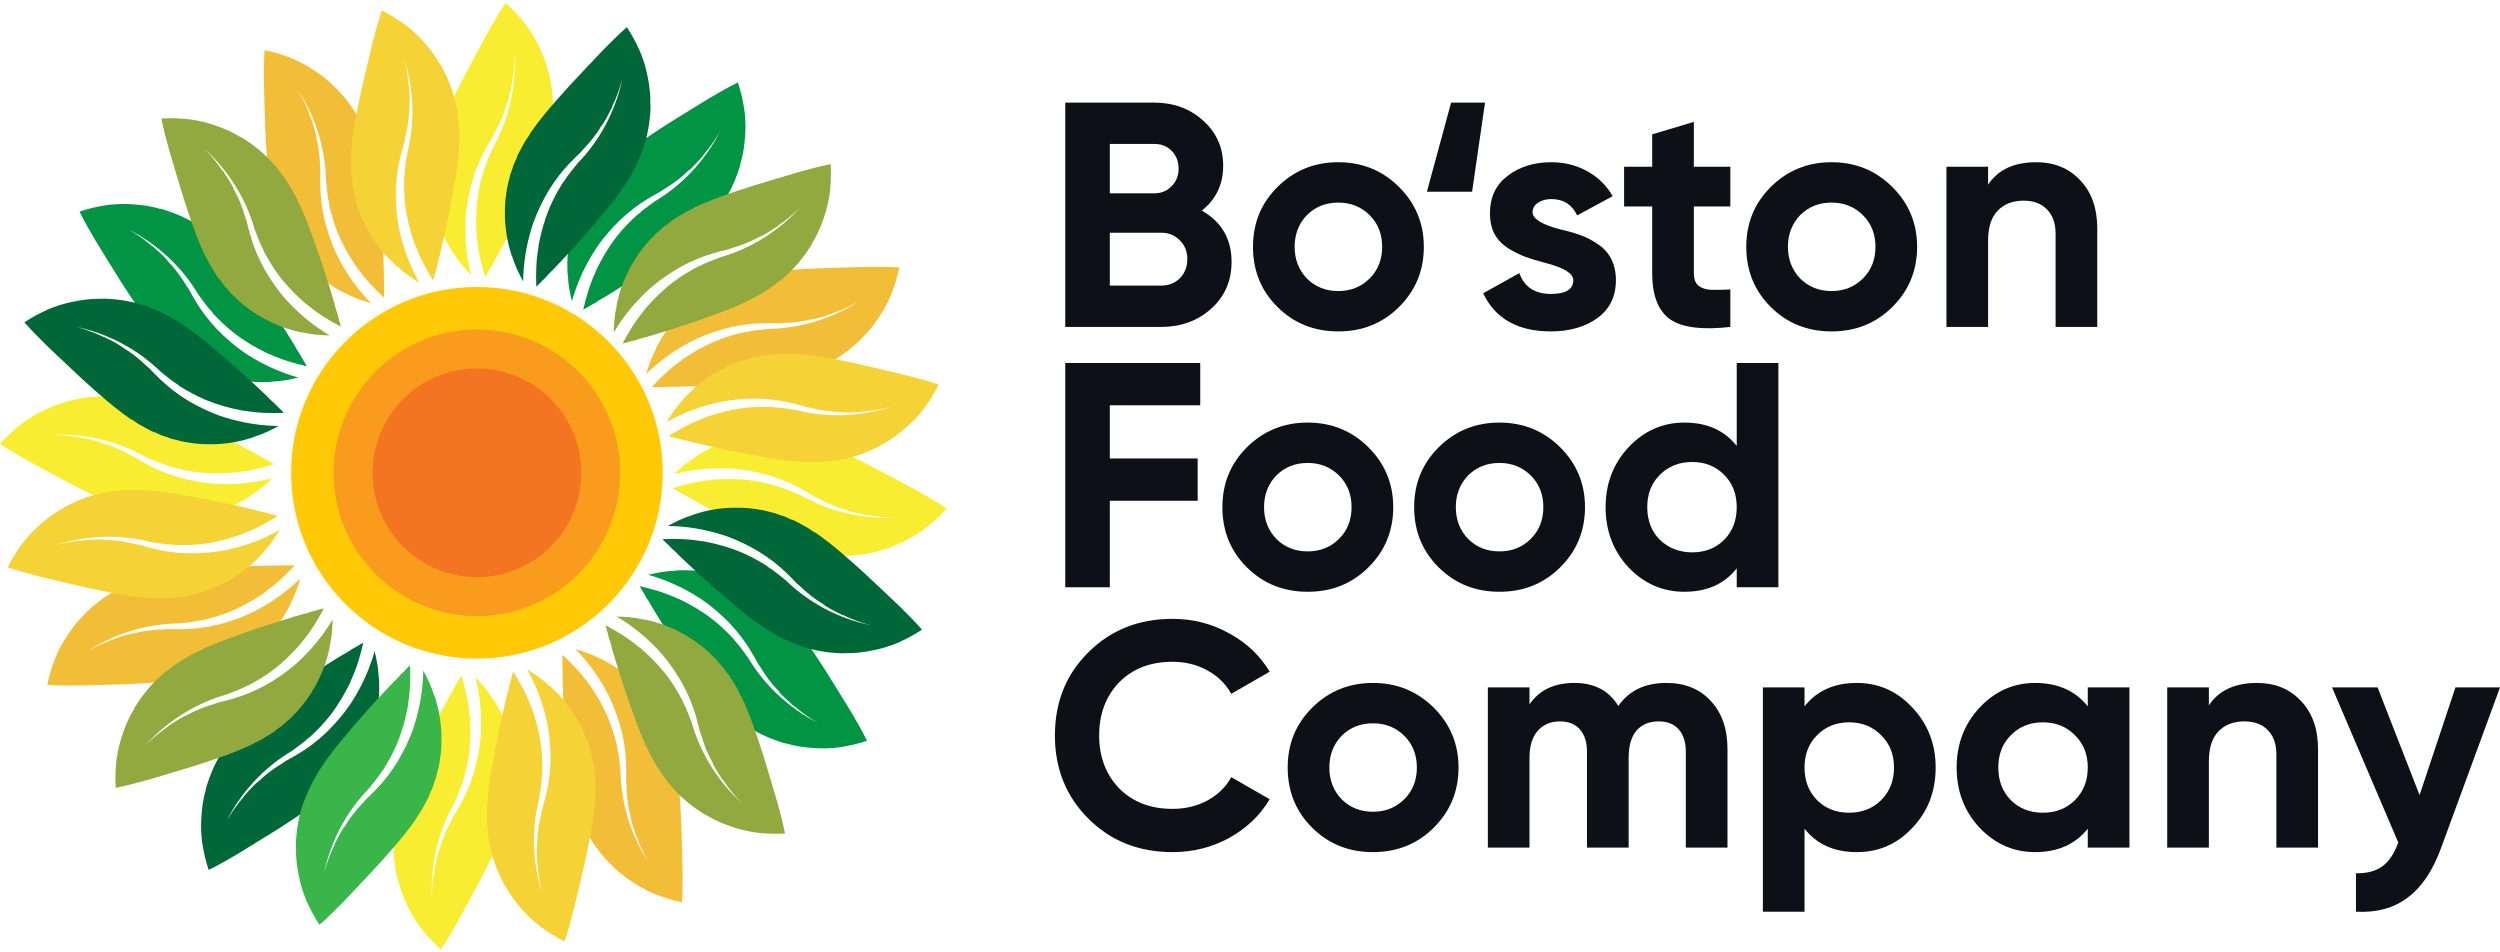 <svg width="189" height="72" viewBox="0 0 189 72" fill="none" xmlns="http://www.w3.org/2000/svg">
<path d="M36.057 49.792C43.815 49.792 50.105 43.503 50.105 35.744C50.105 27.985 43.815 21.696 36.057 21.696C28.298 21.696 22.008 27.985 22.008 35.744C22.008 43.503 28.298 49.792 36.057 49.792Z" fill="#FFC907"/>
<path d="M36.057 46.578C42.04 46.578 46.891 41.727 46.891 35.744C46.891 29.76 42.04 24.91 36.057 24.91C30.073 24.91 25.222 29.76 25.222 35.744C25.222 41.727 30.073 46.578 36.057 46.578Z" fill="#F99B1C"/>
<path d="M36.056 43.635C40.414 43.635 43.947 40.102 43.947 35.744C43.947 31.386 40.414 27.853 36.056 27.853C31.698 27.853 28.165 31.386 28.165 35.744C28.165 40.102 31.698 43.635 36.056 43.635Z" fill="#F47521"/>
<g style="mix-blend-mode:multiply">
<path d="M40.681 3.377C40.614 3.263 40.557 3.124 40.491 3.01C40.248 2.564 39.984 2.166 39.679 1.766C39.227 1.203 38.755 0.689 38.22 0.221C37.766 0.891 37.379 1.574 36.953 2.314C36.34 3.433 35.792 4.465 35.196 5.577C34.456 7.031 33.768 8.362 33.223 9.898C33.213 9.923 33.227 9.957 33.217 9.982C33.152 10.17 33.087 10.357 33.023 10.546C32.983 10.744 32.918 10.932 32.878 11.13C32.834 11.37 32.76 11.583 32.734 11.816C32.737 11.874 32.741 11.933 32.728 11.999C32.667 12.247 32.634 12.462 32.632 12.705C32.641 12.924 32.583 13.129 32.592 13.348C32.61 13.542 32.605 13.727 32.599 13.911C32.609 14.331 32.671 14.73 32.723 15.153C32.803 15.646 32.921 16.082 33.053 16.554C33.276 17.25 33.538 17.891 33.901 18.531C34.027 18.742 34.147 18.935 34.273 19.146C34.287 19.181 34.329 19.184 34.343 19.218C34.709 19.817 35.157 20.32 35.622 20.817C35.279 19.482 35.141 18.105 35.196 16.708C35.206 16.583 35.208 16.441 35.218 16.316C35.295 15.416 35.459 14.581 35.702 13.694C35.838 13.234 35.988 12.809 36.172 12.37C36.489 11.614 36.867 10.955 37.316 10.226C37.354 10.17 37.35 10.111 37.388 10.055C37.796 9.323 38.1 8.633 38.32 7.836C38.33 7.812 38.358 7.78 38.368 7.756C38.456 7.477 38.517 7.23 38.581 6.942C38.621 6.743 38.651 6.569 38.698 6.388C38.701 6.347 38.694 6.33 38.698 6.288C38.838 5.544 38.899 4.852 38.904 4.123C39.03 6.556 38.464 9.03 37.271 11.154C37.056 11.666 36.809 12.151 36.65 12.701C36.64 12.725 36.612 12.756 36.602 12.781C36.389 13.495 36.223 14.128 36.117 14.858C35.972 15.887 35.965 16.859 36.039 17.88C36.042 17.939 36.071 18.008 36.075 18.068C36.158 19.064 36.398 19.996 36.679 20.932C36.827 20.75 36.892 20.562 37.025 20.346C37.139 20.178 37.245 19.994 37.327 19.799C37.406 19.645 37.492 19.509 37.578 19.373C38.27 18.1 38.88 16.922 39.506 15.636C40.026 14.535 40.522 13.524 40.951 12.399C40.972 12.35 40.968 12.291 40.988 12.242C41.394 11.208 41.623 10.185 41.757 9.08C41.884 7.856 41.778 6.707 41.491 5.511C41.477 5.477 41.463 5.442 41.449 5.407C41.277 4.69 41.008 4.032 40.68 3.378L40.681 3.377Z" fill="#F9ED32"/>
</g>
<g style="mix-blend-mode:multiply">
<path d="M23.713 5.296C23.598 5.231 23.48 5.139 23.365 5.074C22.931 4.809 22.505 4.596 22.04 4.402C21.367 4.141 20.7 3.932 20.003 3.793C19.945 4.6 19.951 5.386 19.953 6.239C19.981 7.515 20.023 8.683 20.062 9.945C20.149 11.573 20.218 13.071 20.515 14.673C20.518 14.699 20.548 14.722 20.551 14.748C20.589 14.943 20.627 15.139 20.665 15.334C20.729 15.526 20.768 15.721 20.832 15.913C20.915 16.142 20.956 16.364 21.049 16.578C21.082 16.628 21.115 16.677 21.137 16.74C21.207 16.985 21.287 17.188 21.407 17.399C21.523 17.584 21.576 17.791 21.693 17.976C21.807 18.135 21.894 18.297 21.981 18.46C22.2 18.818 22.453 19.133 22.709 19.474C23.025 19.86 23.346 20.18 23.696 20.521C24.238 21.013 24.785 21.437 25.418 21.81C25.633 21.929 25.834 22.037 26.049 22.157C26.078 22.18 26.116 22.161 26.145 22.184C26.761 22.519 27.401 22.732 28.053 22.929C27.089 21.944 26.279 20.821 25.629 19.583C25.575 19.47 25.506 19.346 25.451 19.233C25.068 18.415 24.793 17.61 24.56 16.719C24.448 16.254 24.365 15.811 24.305 15.338C24.202 14.525 24.199 13.766 24.224 12.909C24.228 12.842 24.195 12.793 24.2 12.726C24.187 11.888 24.106 11.138 23.898 10.338C23.895 10.312 23.903 10.271 23.899 10.245C23.837 9.959 23.766 9.715 23.677 9.433C23.613 9.241 23.551 9.076 23.502 8.895C23.484 8.858 23.469 8.846 23.451 8.808C23.201 8.094 22.908 7.464 22.547 6.83C23.873 8.875 24.62 11.3 24.649 13.736C24.719 14.287 24.747 14.829 24.884 15.386C24.888 15.412 24.88 15.453 24.883 15.479C25.055 16.204 25.228 16.835 25.501 17.52C25.89 18.484 26.37 19.33 26.944 20.177C26.977 20.226 27.037 20.272 27.069 20.321C27.64 21.142 28.314 21.83 29.025 22.5C29.062 22.268 29.024 22.073 29.032 21.819C29.047 21.617 29.047 21.404 29.02 21.194C29.011 21.022 29.017 20.861 29.024 20.7C28.987 19.252 28.926 17.926 28.825 16.499C28.725 15.286 28.649 14.162 28.458 12.973C28.452 12.921 28.419 12.871 28.412 12.819C28.246 11.72 27.933 10.72 27.496 9.696C26.994 8.573 26.328 7.631 25.482 6.738C25.453 6.715 25.423 6.693 25.393 6.67C24.886 6.134 24.324 5.698 23.713 5.296L23.713 5.296Z" fill="#F2BE37"/>
</g>
<g style="mix-blend-mode:multiply">
<path d="M9.977 15.443C9.845 15.444 9.697 15.424 9.565 15.425C9.057 15.412 8.581 15.441 8.081 15.505C7.368 15.615 6.686 15.767 6.013 15.996C6.367 16.724 6.765 17.402 7.193 18.14C7.855 19.231 8.475 20.221 9.14 21.294C10.03 22.661 10.839 23.923 11.896 25.163C11.912 25.184 11.949 25.189 11.966 25.21C12.096 25.36 12.226 25.509 12.357 25.66C12.509 25.793 12.639 25.943 12.791 26.078C12.977 26.235 13.124 26.406 13.312 26.545C13.365 26.571 13.418 26.598 13.469 26.642C13.652 26.818 13.822 26.954 14.032 27.078C14.226 27.18 14.375 27.332 14.569 27.434C14.746 27.515 14.903 27.612 15.06 27.709C15.428 27.91 15.805 28.056 16.198 28.223C16.664 28.4 17.101 28.516 17.576 28.637C18.291 28.792 18.976 28.885 19.712 28.891C19.958 28.887 20.185 28.881 20.431 28.877C20.468 28.881 20.492 28.847 20.529 28.852C21.23 28.834 21.89 28.698 22.553 28.543C21.226 28.173 19.964 27.604 18.782 26.858C18.678 26.787 18.556 26.714 18.452 26.643C17.711 26.126 17.07 25.567 16.424 24.912C16.094 24.565 15.801 24.223 15.513 23.844C15.017 23.191 14.634 22.535 14.228 21.781C14.198 21.72 14.145 21.694 14.116 21.634C13.685 20.914 13.24 20.306 12.66 19.717C12.644 19.696 12.631 19.656 12.615 19.635C12.418 19.419 12.234 19.243 12.016 19.044C11.864 18.91 11.729 18.797 11.596 18.665C11.561 18.642 11.543 18.639 11.508 18.616C10.934 18.122 10.365 17.723 9.736 17.354C11.907 18.462 13.766 20.189 15.008 22.284C15.344 22.726 15.641 23.182 16.037 23.595C16.053 23.616 16.067 23.656 16.083 23.677C16.594 24.219 17.06 24.678 17.639 25.135C18.458 25.775 19.297 26.268 20.217 26.714C20.27 26.74 20.345 26.751 20.397 26.777C21.302 27.202 22.229 27.461 23.18 27.686C23.096 27.466 22.966 27.316 22.846 27.092C22.757 26.91 22.65 26.726 22.522 26.557C22.429 26.412 22.354 26.27 22.279 26.128C21.523 24.892 20.807 23.775 20.006 22.589C19.313 21.588 18.685 20.654 17.926 19.719C17.894 19.677 17.841 19.651 17.809 19.609C17.116 18.74 16.344 18.03 15.454 17.361C14.458 16.64 13.41 16.157 12.231 15.807C12.194 15.803 12.157 15.798 12.12 15.792C11.412 15.582 10.708 15.486 9.978 15.443L9.977 15.443Z" fill="#009444"/>
</g>
<g style="mix-blend-mode:multiply">
<path d="M3.156 31.098C3.042 31.165 2.903 31.222 2.789 31.288C2.343 31.531 1.946 31.795 1.545 32.099C0.983 32.552 0.469 33.024 0 33.559C0.67 34.013 1.354 34.4 2.093 34.825C3.212 35.439 4.244 35.987 5.357 36.583C6.81 37.323 8.142 38.011 9.678 38.556C9.702 38.566 9.736 38.552 9.761 38.562C9.949 38.627 10.137 38.692 10.325 38.756C10.523 38.796 10.711 38.861 10.909 38.901C11.15 38.944 11.362 39.019 11.595 39.045C11.654 39.041 11.713 39.038 11.779 39.051C12.026 39.112 12.241 39.145 12.485 39.147C12.703 39.138 12.909 39.196 13.127 39.187C13.322 39.169 13.506 39.174 13.69 39.18C14.11 39.17 14.509 39.108 14.932 39.056C15.425 38.976 15.862 38.858 16.333 38.726C17.03 38.503 17.67 38.241 18.31 37.878C18.521 37.752 18.715 37.633 18.926 37.506C18.96 37.492 18.963 37.45 18.998 37.436C19.596 37.07 20.1 36.622 20.597 36.157C19.262 36.5 17.884 36.638 16.488 36.583C16.363 36.573 16.22 36.571 16.095 36.561C15.195 36.484 14.36 36.32 13.473 36.077C13.014 35.941 12.589 35.791 12.149 35.607C11.394 35.289 10.734 34.912 10.005 34.462C9.949 34.425 9.891 34.429 9.835 34.391C9.102 33.983 8.413 33.679 7.616 33.459C7.591 33.449 7.56 33.421 7.535 33.411C7.257 33.323 7.01 33.262 6.721 33.198C6.523 33.158 6.349 33.128 6.168 33.081C6.126 33.078 6.109 33.084 6.067 33.081C5.323 32.941 4.631 32.88 3.902 32.875C6.336 32.749 8.809 33.315 10.933 34.508C11.445 34.723 11.93 34.969 12.48 35.128C12.505 35.139 12.536 35.166 12.56 35.176C13.274 35.39 13.907 35.556 14.637 35.661C15.666 35.806 16.639 35.813 17.66 35.74C17.718 35.736 17.788 35.708 17.847 35.704C18.843 35.62 19.775 35.381 20.711 35.1C20.53 34.952 20.341 34.887 20.125 34.753C19.958 34.64 19.773 34.533 19.578 34.451C19.425 34.373 19.288 34.287 19.153 34.201C17.88 33.509 16.701 32.899 15.415 32.273C14.314 31.753 13.303 31.257 12.179 30.827C12.13 30.807 12.071 30.811 12.022 30.79C10.988 30.384 9.965 30.156 8.859 30.021C7.636 29.895 6.487 30 5.291 30.287C5.256 30.302 5.222 30.316 5.187 30.33C4.47 30.502 3.811 30.77 3.158 31.098H3.156Z" fill="#F9ED32"/>
</g>
<g style="mix-blend-mode:multiply">
<path d="M5.076 48.066C5.01 48.181 4.919 48.3 4.853 48.414C4.588 48.848 4.375 49.274 4.181 49.739C3.92 50.412 3.711 51.079 3.573 51.776C4.38 51.834 5.165 51.828 6.018 51.826C7.295 51.798 8.462 51.756 9.724 51.717C11.352 51.63 12.85 51.56 14.452 51.264C14.478 51.261 14.501 51.231 14.527 51.228C14.722 51.19 14.917 51.152 15.113 51.114C15.305 51.05 15.5 51.011 15.692 50.947C15.921 50.864 16.142 50.823 16.357 50.729C16.406 50.697 16.455 50.664 16.519 50.642C16.764 50.571 16.967 50.492 17.178 50.372C17.363 50.255 17.57 50.203 17.755 50.086C17.914 49.972 18.076 49.885 18.238 49.798C18.597 49.579 18.912 49.326 19.253 49.069C19.64 48.754 19.959 48.433 20.301 48.083C20.792 47.541 21.216 46.995 21.589 46.361C21.708 46.146 21.816 45.945 21.936 45.73C21.959 45.7 21.941 45.663 21.963 45.634C22.299 45.018 22.511 44.378 22.708 43.726C21.724 44.69 20.6 45.5 19.363 46.15C19.249 46.204 19.125 46.273 19.012 46.327C18.194 46.711 17.389 46.986 16.499 47.219C16.033 47.331 15.59 47.414 15.118 47.474C14.304 47.577 13.545 47.58 12.689 47.555C12.621 47.551 12.572 47.584 12.505 47.578C11.667 47.592 10.917 47.673 10.117 47.881C10.091 47.885 10.05 47.876 10.024 47.88C9.738 47.942 9.494 48.013 9.212 48.102C9.02 48.166 8.855 48.228 8.674 48.277C8.637 48.295 8.625 48.31 8.587 48.328C7.872 48.578 7.243 48.871 6.609 49.232C8.654 47.906 11.079 47.159 13.514 47.13C14.066 47.06 14.608 47.032 15.165 46.895C15.191 46.891 15.232 46.9 15.258 46.896C15.983 46.724 16.614 46.551 17.299 46.278C18.263 45.889 19.109 45.409 19.956 44.835C20.005 44.802 20.051 44.742 20.1 44.709C20.921 44.139 21.609 43.465 22.279 42.754C22.047 42.716 21.852 42.755 21.598 42.747C21.396 42.732 21.183 42.733 20.973 42.759C20.801 42.768 20.64 42.762 20.479 42.755C19.031 42.792 17.705 42.853 16.278 42.954C15.065 43.054 13.941 43.13 12.752 43.321C12.7 43.327 12.65 43.36 12.598 43.367C11.499 43.533 10.499 43.846 9.475 44.283C8.352 44.785 7.41 45.451 6.517 46.297C6.494 46.326 6.471 46.356 6.449 46.386C5.913 46.893 5.477 47.455 5.075 48.066L5.076 48.066Z" fill="#F2BE37"/>
</g>
<g style="mix-blend-mode:multiply">
<path d="M15.223 61.802C15.223 61.934 15.203 62.082 15.204 62.214C15.191 62.722 15.22 63.198 15.284 63.697C15.394 64.411 15.547 65.093 15.776 65.766C16.504 65.412 17.181 65.014 17.919 64.586C19.01 63.924 20.001 63.304 21.073 62.639C22.441 61.749 23.702 60.94 24.942 59.883C24.963 59.867 24.968 59.83 24.989 59.813C25.139 59.683 25.289 59.552 25.439 59.422C25.573 59.27 25.723 59.139 25.857 58.988C26.014 58.802 26.185 58.655 26.325 58.467C26.351 58.414 26.377 58.361 26.421 58.31C26.598 58.127 26.734 57.956 26.857 57.747C26.959 57.553 27.111 57.404 27.213 57.211C27.295 57.033 27.391 56.876 27.488 56.72C27.69 56.351 27.835 55.974 28.002 55.582C28.179 55.115 28.296 54.678 28.417 54.204C28.571 53.489 28.665 52.803 28.671 52.068C28.666 51.822 28.66 51.594 28.656 51.348C28.661 51.311 28.626 51.288 28.631 51.251C28.614 50.55 28.478 49.889 28.323 49.226C27.952 50.554 27.384 51.816 26.637 52.998C26.566 53.102 26.493 53.224 26.422 53.327C25.905 54.069 25.346 54.709 24.691 55.356C24.345 55.686 24.002 55.979 23.623 56.267C22.97 56.763 22.314 57.145 21.56 57.552C21.499 57.581 21.473 57.634 21.412 57.664C20.693 58.094 20.085 58.539 19.496 59.12C19.475 59.136 19.435 59.149 19.414 59.165C19.198 59.362 19.022 59.546 18.823 59.764C18.689 59.915 18.576 60.051 18.444 60.184C18.421 60.218 18.418 60.237 18.395 60.272C17.901 60.846 17.502 61.414 17.133 62.044C18.241 59.873 19.968 58.014 22.063 56.771C22.505 56.435 22.961 56.139 23.374 55.742C23.395 55.726 23.435 55.713 23.456 55.697C23.998 55.185 24.458 54.72 24.914 54.141C25.554 53.322 26.047 52.483 26.493 51.563C26.519 51.51 26.53 51.435 26.556 51.382C26.981 50.478 27.24 49.551 27.464 48.6C27.245 48.683 27.095 48.814 26.871 48.934C26.689 49.023 26.505 49.13 26.336 49.257C26.191 49.351 26.049 49.426 25.907 49.501C24.671 50.257 23.553 50.972 22.368 51.773C21.367 52.467 20.432 53.094 19.498 53.854C19.456 53.886 19.43 53.939 19.387 53.971C18.519 54.664 17.809 55.436 17.14 56.326C16.419 57.322 15.936 58.37 15.586 59.549C15.582 59.586 15.576 59.623 15.571 59.66C15.361 60.368 15.265 61.072 15.222 61.802L15.223 61.802Z" fill="#006838"/>
</g>
<g style="mix-blend-mode:multiply">
<path d="M30.878 68.623C30.945 68.737 31.001 68.875 31.068 68.989C31.311 69.436 31.574 69.833 31.879 70.234C32.331 70.797 32.804 71.311 33.339 71.779C33.792 71.109 34.18 70.426 34.605 69.686C35.218 68.567 35.767 67.535 36.363 66.422C37.102 64.969 37.791 63.637 38.335 62.102C38.346 62.077 38.331 62.043 38.342 62.018C38.406 61.83 38.471 61.642 38.536 61.454C38.576 61.256 38.64 61.068 38.681 60.87C38.724 60.63 38.799 60.417 38.825 60.184C38.821 60.125 38.817 60.066 38.831 60C38.891 59.753 38.925 59.538 38.926 59.295C38.918 59.076 38.975 58.87 38.967 58.652C38.948 58.458 38.954 58.273 38.959 58.089C38.949 57.669 38.887 57.27 38.836 56.847C38.756 56.355 38.638 55.918 38.506 55.447C38.282 54.75 38.02 54.109 37.658 53.47C37.531 53.259 37.412 53.065 37.285 52.854C37.271 52.82 37.23 52.816 37.215 52.782C36.85 52.184 36.401 51.68 35.936 51.183C36.279 52.518 36.417 53.896 36.362 55.292C36.352 55.417 36.35 55.56 36.341 55.685C36.264 56.585 36.1 57.42 35.856 58.307C35.721 58.766 35.571 59.191 35.386 59.63C35.069 60.386 34.692 61.046 34.242 61.775C34.204 61.831 34.208 61.889 34.17 61.945C33.762 62.678 33.458 63.367 33.238 64.164C33.228 64.189 33.2 64.22 33.19 64.245C33.102 64.523 33.041 64.77 32.977 65.059C32.937 65.257 32.907 65.431 32.86 65.612C32.856 65.654 32.863 65.671 32.86 65.713C32.72 66.457 32.659 67.148 32.654 67.878C32.528 65.444 33.094 62.971 34.287 60.847C34.502 60.335 34.749 59.85 34.908 59.3C34.918 59.276 34.946 59.244 34.956 59.22C35.169 58.506 35.335 57.873 35.441 57.143C35.586 56.114 35.593 55.142 35.519 54.121C35.516 54.062 35.487 53.993 35.483 53.934C35.4 52.938 35.16 52.005 34.879 51.069C34.731 51.251 34.666 51.439 34.533 51.655C34.419 51.823 34.313 52.008 34.231 52.203C34.152 52.356 34.066 52.492 33.98 52.628C33.288 53.901 32.678 55.079 32.052 56.365C31.532 57.466 31.036 58.477 30.607 59.602C30.586 59.651 30.59 59.71 30.57 59.758C30.164 60.793 29.935 61.816 29.801 62.921C29.674 64.145 29.78 65.293 30.067 66.49C30.081 66.524 30.095 66.559 30.109 66.594C30.281 67.311 30.55 67.969 30.878 68.623V68.623Z" fill="#F9ED32"/>
</g>
<g style="mix-blend-mode:multiply">
<path d="M47.846 66.703C47.961 66.769 48.079 66.861 48.194 66.926C48.627 67.191 49.054 67.404 49.519 67.598C50.191 67.859 50.858 68.068 51.555 68.207C51.613 67.399 51.607 66.614 51.605 65.761C51.577 64.484 51.536 63.317 51.496 62.055C51.41 60.427 51.34 58.929 51.044 57.327C51.04 57.301 51.011 57.278 51.007 57.252C50.969 57.057 50.931 56.861 50.893 56.666C50.829 56.475 50.791 56.279 50.727 56.087C50.644 55.858 50.603 55.637 50.509 55.422C50.476 55.373 50.444 55.324 50.422 55.26C50.351 55.015 50.272 54.812 50.152 54.601C50.035 54.416 49.983 54.209 49.866 54.024C49.752 53.865 49.665 53.703 49.578 53.541C49.359 53.182 49.106 52.867 48.849 52.526C48.534 52.14 48.213 51.821 47.863 51.478C47.321 50.987 46.774 50.563 46.141 50.19C45.925 50.071 45.725 49.963 45.51 49.843C45.48 49.821 45.443 49.839 45.413 49.816C44.798 49.481 44.158 49.269 43.506 49.071C44.47 50.056 45.28 51.179 45.929 52.417C45.984 52.53 46.053 52.654 46.107 52.768C46.491 53.586 46.766 54.391 46.999 55.281C47.111 55.747 47.194 56.189 47.254 56.662C47.356 57.475 47.36 58.234 47.335 59.091C47.33 59.158 47.363 59.207 47.358 59.274C47.371 60.112 47.453 60.862 47.661 61.662C47.664 61.689 47.656 61.73 47.659 61.756C47.722 62.041 47.793 62.286 47.882 62.568C47.946 62.76 48.007 62.925 48.056 63.105C48.074 63.143 48.089 63.154 48.107 63.192C48.358 63.907 48.651 64.536 49.011 65.171C47.685 63.126 46.938 60.701 46.91 58.265C46.84 57.714 46.811 57.171 46.674 56.615C46.671 56.589 46.679 56.548 46.676 56.522C46.504 55.797 46.331 55.165 46.057 54.48C45.669 53.517 45.188 52.671 44.614 51.824C44.581 51.775 44.522 51.729 44.489 51.679C43.919 50.859 43.245 50.171 42.534 49.501C42.496 49.732 42.535 49.927 42.526 50.182C42.512 50.384 42.512 50.597 42.539 50.807C42.548 50.979 42.541 51.14 42.535 51.3C42.572 52.749 42.633 54.074 42.734 55.501C42.834 56.715 42.91 57.838 43.101 59.027C43.107 59.08 43.14 59.129 43.147 59.181C43.313 60.28 43.626 61.28 44.063 62.305C44.565 63.428 45.231 64.37 46.077 65.262C46.106 65.285 46.136 65.308 46.166 65.331C46.673 65.866 47.235 66.302 47.846 66.704V66.703Z" fill="#F2BE37"/>
</g>
<g style="mix-blend-mode:multiply">
<path d="M61.581 56.556C61.713 56.556 61.861 56.576 61.993 56.575C62.501 56.588 62.977 56.559 63.477 56.495C64.19 56.385 64.871 56.232 65.545 56.003C65.191 55.276 64.793 54.598 64.365 53.86C63.703 52.769 63.083 51.779 62.417 50.706C61.528 49.339 60.719 48.077 59.662 46.837C59.646 46.816 59.609 46.811 59.593 46.79C59.462 46.64 59.332 46.49 59.201 46.34C59.05 46.206 58.919 46.056 58.767 45.922C58.581 45.764 58.435 45.593 58.246 45.455C58.193 45.428 58.14 45.402 58.09 45.358C57.906 45.181 57.736 45.045 57.526 44.922C57.333 44.82 57.184 44.668 56.99 44.566C56.812 44.485 56.656 44.388 56.499 44.291C56.13 44.09 55.754 43.944 55.361 43.777C54.895 43.6 54.457 43.484 53.983 43.362C53.268 43.208 52.582 43.114 51.847 43.108C51.601 43.112 51.373 43.119 51.127 43.123C51.09 43.118 51.067 43.153 51.029 43.148C50.329 43.165 49.668 43.301 49.005 43.456C50.333 43.827 51.595 44.395 52.777 45.142C52.881 45.213 53.003 45.286 53.106 45.357C53.848 45.874 54.488 46.433 55.135 47.088C55.465 47.435 55.758 47.777 56.046 48.156C56.542 48.809 56.924 49.465 57.331 50.219C57.36 50.28 57.413 50.306 57.443 50.367C57.873 51.086 58.319 51.694 58.899 52.283C58.915 52.304 58.928 52.344 58.944 52.365C59.141 52.581 59.325 52.757 59.543 52.956C59.694 53.09 59.83 53.204 59.963 53.335C59.998 53.358 60.016 53.361 60.051 53.385C60.625 53.878 61.194 54.277 61.823 54.646C59.652 53.538 57.793 51.811 56.55 49.716C56.214 49.274 55.918 48.818 55.521 48.405C55.505 48.384 55.492 48.345 55.476 48.324C54.965 47.782 54.499 47.321 53.919 46.865C53.101 46.225 52.262 45.733 51.342 45.286C51.289 45.26 51.215 45.25 51.161 45.224C50.257 44.798 49.329 44.539 48.379 44.315C48.462 44.534 48.593 44.684 48.713 44.908C48.801 45.09 48.909 45.274 49.036 45.443C49.13 45.588 49.205 45.73 49.28 45.873C50.036 47.108 50.751 48.226 51.552 49.411C52.246 50.412 52.873 51.347 53.633 52.281C53.664 52.323 53.718 52.349 53.75 52.391C54.443 53.26 55.214 53.969 56.104 54.638C57.101 55.36 58.148 55.842 59.327 56.192C59.364 56.197 59.402 56.202 59.439 56.208C60.146 56.418 60.85 56.514 61.581 56.557V56.556Z" fill="#009444"/>
</g>
<g style="mix-blend-mode:multiply">
<path d="M68.402 40.901C68.517 40.835 68.655 40.778 68.769 40.711C69.216 40.468 69.613 40.205 70.014 39.9C70.576 39.448 71.09 38.975 71.559 38.44C70.889 37.987 70.205 37.599 69.466 37.174C68.347 36.56 67.315 36.012 66.202 35.416C64.749 34.676 63.417 33.988 61.881 33.444C61.857 33.433 61.822 33.447 61.798 33.437C61.61 33.372 61.422 33.308 61.234 33.243C61.036 33.203 60.848 33.138 60.649 33.098C60.409 33.055 60.197 32.98 59.964 32.954C59.905 32.958 59.846 32.962 59.78 32.948C59.533 32.887 59.318 32.854 59.074 32.852C58.856 32.861 58.65 32.804 58.432 32.812C58.237 32.831 58.053 32.825 57.869 32.82C57.449 32.83 57.05 32.892 56.627 32.943C56.134 33.023 55.698 33.141 55.226 33.273C54.53 33.497 53.889 33.758 53.25 34.121C53.038 34.248 52.845 34.367 52.634 34.493C52.599 34.508 52.596 34.549 52.562 34.563C51.964 34.929 51.46 35.377 50.963 35.843C52.298 35.5 53.676 35.361 55.072 35.417C55.197 35.427 55.34 35.429 55.465 35.438C56.365 35.515 57.2 35.679 58.087 35.923C58.546 36.059 58.971 36.208 59.41 36.393C60.166 36.71 60.825 37.087 61.554 37.537C61.61 37.575 61.669 37.571 61.725 37.609C62.457 38.017 63.147 38.321 63.944 38.541C63.969 38.551 64 38.579 64.025 38.589C64.303 38.677 64.55 38.738 64.839 38.802C65.037 38.842 65.211 38.872 65.392 38.919C65.433 38.922 65.451 38.916 65.492 38.919C66.237 39.059 66.928 39.12 67.658 39.125C65.224 39.251 62.75 38.685 60.627 37.492C60.114 37.277 59.63 37.03 59.08 36.871C59.056 36.861 59.024 36.833 59 36.824C58.286 36.61 57.653 36.444 56.923 36.339C55.894 36.193 54.921 36.186 53.901 36.26C53.842 36.264 53.772 36.292 53.714 36.296C52.718 36.379 51.785 36.619 50.849 36.9C51.031 37.048 51.219 37.113 51.435 37.246C51.603 37.36 51.787 37.466 51.982 37.548C52.136 37.627 52.272 37.713 52.408 37.799C53.681 38.491 54.859 39.101 56.145 39.727C57.246 40.247 58.257 40.743 59.382 41.172C59.431 41.193 59.49 41.189 59.539 41.209C60.573 41.615 61.596 41.844 62.702 41.978C63.925 42.105 65.074 41.999 66.27 41.712C66.304 41.698 66.339 41.684 66.374 41.67C67.091 41.498 67.749 41.229 68.403 40.901H68.402Z" fill="#F9ED32"/>
</g>
<g style="mix-blend-mode:multiply">
<path d="M66.483 23.933C66.548 23.818 66.64 23.7 66.705 23.585C66.97 23.152 67.183 22.725 67.377 22.26C67.638 21.587 67.847 20.921 67.986 20.223C67.179 20.166 66.393 20.172 65.54 20.173C64.264 20.202 63.096 20.243 61.835 20.283C60.206 20.369 58.709 20.439 57.106 20.735C57.08 20.739 57.057 20.768 57.031 20.771C56.836 20.809 56.641 20.848 56.446 20.886C56.254 20.95 56.058 20.988 55.867 21.052C55.637 21.134 55.416 21.176 55.201 21.27C55.152 21.302 55.103 21.335 55.039 21.357C54.795 21.428 54.592 21.507 54.38 21.627C54.195 21.743 53.989 21.796 53.803 21.913C53.644 22.027 53.482 22.114 53.32 22.201C52.961 22.42 52.646 22.673 52.306 22.93C51.919 23.245 51.6 23.566 51.258 23.916C50.766 24.457 50.342 25.004 49.97 25.638C49.85 25.854 49.742 26.054 49.623 26.268C49.6 26.298 49.618 26.336 49.595 26.365C49.26 26.981 49.048 27.621 48.851 28.272C49.835 27.308 50.959 26.499 52.196 25.849C52.309 25.795 52.434 25.725 52.547 25.671C53.365 25.288 54.17 25.012 55.06 24.779C55.526 24.667 55.969 24.584 56.441 24.525C57.255 24.422 58.014 24.419 58.87 24.444C58.937 24.448 58.986 24.416 59.054 24.42C59.892 24.407 60.641 24.326 61.441 24.118C61.468 24.114 61.509 24.123 61.535 24.119C61.821 24.057 62.065 23.985 62.347 23.897C62.539 23.832 62.704 23.771 62.885 23.722C62.922 23.704 62.934 23.689 62.971 23.671C63.686 23.421 64.316 23.128 64.95 22.767C62.905 24.093 60.48 24.84 58.044 24.869C57.493 24.939 56.95 24.967 56.394 25.104C56.368 25.108 56.327 25.099 56.301 25.103C55.576 25.274 54.945 25.448 54.26 25.721C53.296 26.11 52.45 26.59 51.603 27.164C51.554 27.197 51.508 27.256 51.459 27.289C50.638 27.86 49.95 28.534 49.28 29.245C49.511 29.282 49.707 29.244 49.961 29.252C50.163 29.267 50.376 29.266 50.586 29.24C50.758 29.231 50.919 29.237 51.08 29.244C52.528 29.207 53.853 29.146 55.281 29.045C56.494 28.945 57.617 28.869 58.807 28.678C58.859 28.672 58.908 28.638 58.961 28.632C60.06 28.466 61.06 28.153 62.084 27.716C63.207 27.214 64.149 26.548 65.041 25.702C65.064 25.673 65.087 25.643 65.11 25.613C65.646 25.106 66.081 24.544 66.484 23.933H66.483Z" fill="#F2BE37"/>
</g>
<g style="mix-blend-mode:multiply">
<path d="M56.336 10.198C56.335 10.066 56.355 9.918 56.354 9.786C56.367 9.278 56.338 8.802 56.274 8.302C56.164 7.589 56.012 6.908 55.783 6.234C55.055 6.588 54.377 6.986 53.639 7.414C52.549 8.076 51.558 8.696 50.485 9.362C49.118 10.251 47.856 11.06 46.616 12.117C46.595 12.133 46.59 12.171 46.569 12.186C46.419 12.317 46.27 12.447 46.119 12.578C45.985 12.729 45.835 12.86 45.701 13.012C45.544 13.198 45.373 13.344 45.234 13.533C45.208 13.586 45.181 13.639 45.137 13.689C44.961 13.873 44.824 14.043 44.701 14.253C44.599 14.446 44.447 14.595 44.345 14.789C44.264 14.967 44.167 15.123 44.07 15.28C43.869 15.649 43.723 16.025 43.556 16.418C43.379 16.885 43.263 17.322 43.142 17.796C42.987 18.511 42.894 19.196 42.888 19.932C42.891 20.178 42.898 20.405 42.903 20.651C42.898 20.688 42.932 20.712 42.927 20.749C42.945 21.45 43.081 22.11 43.236 22.773C43.606 21.446 44.175 20.183 44.921 19.002C44.992 18.898 45.065 18.776 45.136 18.672C45.653 17.931 46.212 17.29 46.867 16.644C47.214 16.314 47.556 16.02 47.935 15.732C48.588 15.236 49.244 14.854 49.998 14.448C50.059 14.418 50.085 14.365 50.146 14.336C50.865 13.905 51.474 13.46 52.062 12.88C52.084 12.864 52.123 12.851 52.144 12.835C52.36 12.637 52.536 12.454 52.736 12.236C52.87 12.084 52.983 11.949 53.114 11.816C53.138 11.781 53.14 11.762 53.164 11.728C53.657 11.153 54.056 10.585 54.425 9.956C53.317 12.127 51.591 13.986 49.495 15.228C49.053 15.564 48.597 15.861 48.184 16.257C48.163 16.273 48.124 16.287 48.103 16.303C47.561 16.814 47.101 17.28 46.644 17.859C46.004 18.678 45.511 19.516 45.065 20.437C45.039 20.49 45.029 20.564 45.002 20.617C44.577 21.522 44.318 22.449 44.093 23.4C44.313 23.317 44.463 23.186 44.687 23.066C44.869 22.977 45.053 22.871 45.222 22.743C45.367 22.649 45.509 22.574 45.651 22.499C46.887 21.743 48.004 21.028 49.19 20.227C50.191 19.533 51.126 18.906 52.06 18.146C52.102 18.114 52.128 18.061 52.17 18.029C53.039 17.336 53.748 16.565 54.417 15.675C55.139 14.678 55.621 13.631 55.971 12.452C55.976 12.415 55.981 12.377 55.986 12.34C56.196 11.633 56.292 10.929 56.336 10.198Z" fill="#009444"/>
</g>
<g style="mix-blend-mode:multiply">
<path d="M32.064 3.204C31.97 3.111 31.879 2.992 31.785 2.899C31.435 2.531 31.078 2.215 30.68 1.907C30.097 1.48 29.508 1.106 28.87 0.792C28.605 1.556 28.408 2.317 28.188 3.141C27.886 4.381 27.623 5.52 27.335 6.749C26.997 8.344 26.677 9.808 26.548 11.433C26.545 11.459 26.567 11.489 26.564 11.515C26.55 11.714 26.536 11.912 26.522 12.11C26.535 12.312 26.521 12.51 26.533 12.712C26.554 12.955 26.537 13.18 26.571 13.412C26.59 13.467 26.609 13.524 26.613 13.591C26.619 13.845 26.642 14.062 26.704 14.297C26.769 14.507 26.766 14.72 26.831 14.929C26.899 15.112 26.942 15.291 26.984 15.47C27.103 15.873 27.265 16.243 27.425 16.639C27.63 17.094 27.856 17.485 28.106 17.906C28.503 18.521 28.921 19.072 29.437 19.596C29.614 19.767 29.779 19.923 29.956 20.094C29.978 20.124 30.02 20.116 30.042 20.146C30.55 20.629 31.114 21 31.692 21.359C31.015 20.159 30.525 18.864 30.217 17.5C30.194 17.377 30.159 17.239 30.136 17.115C29.977 16.226 29.919 15.377 29.925 14.457C29.937 13.978 29.972 13.529 30.037 13.058C30.148 12.245 30.341 11.511 30.587 10.69C30.609 10.626 30.59 10.57 30.612 10.507C30.817 9.694 30.932 8.949 30.938 8.122C30.942 8.095 30.96 8.058 30.964 8.032C30.977 7.74 30.972 7.486 30.959 7.19C30.947 6.988 30.93 6.813 30.929 6.626C30.922 6.585 30.91 6.57 30.902 6.529C30.846 5.773 30.725 5.089 30.541 4.384C31.293 6.702 31.387 9.237 30.784 11.598C30.709 12.148 30.596 12.68 30.585 13.252C30.581 13.278 30.562 13.316 30.559 13.342C30.537 14.087 30.541 14.741 30.628 15.474C30.755 16.505 30.999 17.447 31.334 18.413C31.354 18.469 31.399 18.529 31.418 18.585C31.756 19.525 32.229 20.364 32.743 21.195C32.839 20.982 32.852 20.783 32.926 20.54C32.992 20.349 33.047 20.142 33.076 19.933C33.112 19.764 33.16 19.61 33.207 19.457C33.547 18.048 33.83 16.752 34.102 15.348C34.32 14.15 34.537 13.045 34.661 11.847C34.668 11.795 34.649 11.739 34.656 11.686C34.781 10.582 34.736 9.535 34.58 8.432C34.386 7.218 33.986 6.136 33.4 5.054C33.377 5.024 33.355 4.995 33.332 4.965C32.98 4.316 32.55 3.75 32.065 3.203L32.064 3.204Z" fill="#F5D235"/>
</g>
<g style="mix-blend-mode:multiply">
<path d="M16.171 9.45C16.043 9.417 15.905 9.359 15.777 9.325C15.29 9.182 14.822 9.087 14.323 9.02C13.606 8.941 12.908 8.912 12.199 8.959C12.352 9.753 12.561 10.511 12.784 11.335C13.141 12.56 13.484 13.677 13.848 14.885C14.353 16.436 14.809 17.864 15.509 19.335C15.519 19.36 15.554 19.374 15.563 19.399C15.651 19.578 15.738 19.756 15.825 19.935C15.937 20.103 16.024 20.282 16.136 20.451C16.275 20.651 16.372 20.854 16.518 21.038C16.563 21.076 16.607 21.116 16.644 21.172C16.776 21.389 16.905 21.565 17.076 21.738C17.236 21.887 17.341 22.073 17.502 22.221C17.652 22.345 17.779 22.479 17.905 22.614C18.209 22.904 18.535 23.142 18.871 23.405C19.276 23.697 19.668 23.922 20.094 24.162C20.745 24.496 21.383 24.764 22.092 24.96C22.33 25.02 22.552 25.072 22.791 25.132C22.825 25.146 22.857 25.119 22.891 25.134C23.573 25.298 24.246 25.337 24.926 25.359C23.74 24.658 22.668 23.782 21.72 22.755C21.638 22.66 21.539 22.557 21.457 22.462C20.875 21.771 20.401 21.065 19.946 20.265C19.716 19.845 19.522 19.438 19.342 18.998C19.032 18.238 18.833 17.506 18.635 16.672C18.622 16.606 18.578 16.567 18.565 16.501C18.335 15.695 18.063 14.992 17.655 14.273C17.645 14.248 17.642 14.207 17.632 14.182C17.497 13.923 17.365 13.705 17.206 13.456C17.095 13.287 16.993 13.143 16.898 12.982C16.871 12.95 16.854 12.943 16.826 12.911C16.4 12.285 15.954 11.753 15.441 11.234C17.251 12.866 18.6 15.014 19.258 17.36C19.468 17.874 19.637 18.391 19.913 18.892C19.923 18.917 19.926 18.959 19.936 18.983C20.29 19.639 20.62 20.204 21.062 20.795C21.687 21.625 22.369 22.318 23.143 22.987C23.188 23.026 23.257 23.055 23.301 23.094C24.065 23.739 24.893 24.229 25.754 24.692C25.73 24.459 25.643 24.28 25.584 24.033C25.546 23.834 25.491 23.628 25.41 23.432C25.358 23.268 25.322 23.111 25.287 22.954C24.876 21.564 24.474 20.3 24.007 18.948C23.596 17.802 23.232 16.736 22.74 15.637C22.721 15.588 22.676 15.549 22.656 15.5C22.211 14.482 21.65 13.597 20.963 12.72C20.187 11.765 19.3 11.028 18.252 10.385C18.218 10.37 18.183 10.355 18.148 10.341C17.519 9.955 16.864 9.68 16.17 9.449L16.171 9.45Z" fill="#91A93E"/>
</g>
<g style="mix-blend-mode:multiply">
<path d="M5.53 22.806C5.403 22.841 5.255 22.86 5.127 22.895C4.633 23.014 4.181 23.166 3.715 23.356C3.055 23.647 2.436 23.971 1.845 24.366C2.374 24.978 2.935 25.529 3.539 26.131C4.461 27.013 5.316 27.81 6.236 28.674C7.449 29.765 8.557 30.774 9.899 31.697C9.92 31.714 9.958 31.709 9.978 31.725C10.143 31.836 10.308 31.947 10.473 32.058C10.654 32.148 10.819 32.259 11 32.349C11.22 32.453 11.406 32.581 11.624 32.666C11.682 32.677 11.74 32.689 11.801 32.719C12.024 32.842 12.223 32.929 12.458 32.994C12.671 33.043 12.855 33.151 13.068 33.2C13.261 33.232 13.437 33.285 13.614 33.338C14.022 33.437 14.423 33.481 14.846 33.54C15.342 33.59 15.795 33.589 16.284 33.584C17.015 33.548 17.701 33.461 18.413 33.276C18.649 33.209 18.867 33.143 19.104 33.076C19.141 33.071 19.155 33.032 19.192 33.027C19.865 32.828 20.467 32.526 21.067 32.205C19.689 32.191 18.323 31.968 16.988 31.553C16.87 31.511 16.733 31.472 16.615 31.43C15.765 31.123 15.001 30.749 14.207 30.284C13.799 30.034 13.427 29.779 13.051 29.488C12.403 28.986 11.863 28.451 11.276 27.828C11.231 27.777 11.174 27.765 11.129 27.714C10.527 27.13 9.94 26.658 9.227 26.239C9.206 26.223 9.183 26.189 9.162 26.173C8.915 26.015 8.693 25.893 8.43 25.756C8.249 25.666 8.089 25.592 7.927 25.499C7.887 25.486 7.868 25.488 7.829 25.474C7.146 25.146 6.494 24.908 5.791 24.715C8.174 25.223 10.417 26.409 12.159 28.112C12.599 28.452 13.003 28.816 13.493 29.112C13.514 29.128 13.537 29.163 13.558 29.179C14.192 29.57 14.761 29.894 15.438 30.185C16.395 30.591 17.332 30.85 18.337 31.043C18.395 31.055 18.47 31.045 18.527 31.057C19.511 31.234 20.474 31.244 21.45 31.214C21.313 31.024 21.148 30.913 20.974 30.728C20.842 30.575 20.691 30.425 20.523 30.295C20.395 30.179 20.286 30.061 20.177 29.943C19.127 28.945 18.146 28.051 17.066 27.113C16.137 26.326 15.289 25.585 14.313 24.879C14.272 24.847 14.213 24.835 14.172 24.803C13.277 24.143 12.349 23.658 11.316 23.242C10.167 22.803 9.03 22.608 7.8 22.575C7.763 22.579 7.726 22.584 7.689 22.589C6.951 22.57 6.246 22.659 5.53 22.806H5.53Z" fill="#006838"/>
</g>
<g style="mix-blend-mode:multiply">
<path d="M2.993 39.693C2.9 39.787 2.781 39.877 2.688 39.972C2.32 40.322 2.004 40.679 1.696 41.078C1.27 41.66 0.895 42.249 0.581 42.888C1.346 43.152 2.106 43.35 2.931 43.569C4.171 43.872 5.309 44.134 6.538 44.422C8.134 44.76 9.598 45.08 11.223 45.209C11.249 45.212 11.278 45.19 11.305 45.193C11.503 45.207 11.701 45.221 11.9 45.234C12.102 45.222 12.3 45.236 12.502 45.223C12.745 45.203 12.969 45.22 13.201 45.185C13.257 45.166 13.313 45.148 13.38 45.143C13.635 45.138 13.852 45.114 14.087 45.053C14.296 44.989 14.509 44.991 14.718 44.926C14.901 44.857 15.081 44.815 15.26 44.773C15.663 44.654 16.032 44.491 16.428 44.332C16.883 44.127 17.274 43.9 17.696 43.651C18.31 43.254 18.861 42.836 19.386 42.32C19.557 42.143 19.713 41.978 19.884 41.801C19.914 41.778 19.906 41.737 19.936 41.715C20.419 41.206 20.79 40.643 21.149 40.065C19.949 40.741 18.654 41.232 17.29 41.54C17.167 41.563 17.029 41.597 16.905 41.621C16.016 41.779 15.167 41.837 14.247 41.831C13.768 41.82 13.319 41.785 12.848 41.721C12.035 41.61 11.301 41.416 10.48 41.17C10.416 41.148 10.36 41.167 10.296 41.145C9.484 40.941 8.739 40.826 7.912 40.819C7.885 40.816 7.848 40.797 7.822 40.794C7.53 40.781 7.276 40.786 6.98 40.799C6.778 40.811 6.603 40.828 6.416 40.828C6.375 40.836 6.36 40.847 6.319 40.855C5.563 40.912 4.879 41.032 4.174 41.216C6.492 40.465 9.027 40.371 11.388 40.974C11.938 41.049 12.47 41.161 13.042 41.173C13.068 41.176 13.106 41.195 13.132 41.199C13.877 41.22 14.531 41.216 15.264 41.129C16.296 41.003 17.237 40.758 18.203 40.423C18.259 40.404 18.319 40.359 18.375 40.339C19.315 40.001 20.154 39.528 20.985 39.014C20.771 38.919 20.573 38.905 20.33 38.831C20.139 38.765 19.932 38.71 19.723 38.682C19.554 38.645 19.401 38.598 19.247 38.55C17.838 38.211 16.542 37.927 15.138 37.655C13.94 37.438 12.835 37.22 11.637 37.097C11.585 37.09 11.529 37.109 11.476 37.101C10.372 36.977 9.325 37.021 8.223 37.178C7.008 37.372 5.926 37.771 4.845 38.358C4.815 38.38 4.785 38.403 4.755 38.426C4.106 38.778 3.54 39.208 2.993 39.693L2.993 39.693Z" fill="#F5D235"/>
</g>
<g style="mix-blend-mode:multiply">
<path d="M9.239 55.586C9.206 55.714 9.148 55.852 9.115 55.98C8.971 56.467 8.876 56.935 8.808 57.433C8.73 58.151 8.701 58.849 8.748 59.558C9.542 59.405 10.3 59.195 11.123 58.973C12.348 58.616 13.466 58.273 14.674 57.908C16.224 57.404 17.653 56.949 19.124 56.248C19.148 56.238 19.163 56.203 19.187 56.193C19.366 56.106 19.544 56.019 19.723 55.932C19.892 55.82 20.07 55.733 20.239 55.621C20.439 55.482 20.643 55.385 20.826 55.239C20.865 55.194 20.904 55.15 20.96 55.112C21.178 54.98 21.354 54.852 21.526 54.681C21.675 54.52 21.861 54.416 22.01 54.255C22.134 54.105 22.268 53.978 22.402 53.852C22.692 53.548 22.93 53.222 23.193 52.886C23.485 52.481 23.71 52.089 23.95 51.663C24.285 51.012 24.552 50.374 24.748 49.666C24.808 49.427 24.861 49.205 24.92 48.967C24.935 48.932 24.907 48.901 24.922 48.866C25.086 48.185 25.125 47.511 25.147 46.831C24.446 48.017 23.57 49.09 22.543 50.038C22.448 50.12 22.345 50.218 22.25 50.3C21.56 50.882 20.853 51.356 20.053 51.812C19.633 52.041 19.227 52.235 18.786 52.415C18.027 52.725 17.294 52.925 16.46 53.122C16.394 53.135 16.355 53.179 16.289 53.192C15.483 53.422 14.78 53.694 14.061 54.102C14.037 54.112 13.995 54.115 13.971 54.125C13.711 54.26 13.494 54.392 13.244 54.551C13.075 54.662 12.931 54.764 12.77 54.858C12.738 54.886 12.731 54.903 12.699 54.93C12.073 55.357 11.541 55.804 11.022 56.315C12.654 54.506 14.803 53.157 17.148 52.499C17.662 52.289 18.179 52.12 18.681 51.844C18.705 51.834 18.747 51.831 18.771 51.821C19.427 51.467 19.992 51.137 20.583 50.696C21.414 50.071 22.106 49.388 22.776 48.614C22.815 48.57 22.844 48.501 22.883 48.456C23.528 47.693 24.018 46.864 24.481 46.004C24.248 46.027 24.069 46.115 23.821 46.173C23.622 46.211 23.417 46.267 23.221 46.347C23.057 46.4 22.9 46.435 22.743 46.471C21.353 46.881 20.089 47.283 18.737 47.75C17.59 48.161 16.525 48.525 15.425 49.017C15.377 49.037 15.338 49.081 15.289 49.101C14.27 49.546 13.385 50.107 12.509 50.794C11.554 51.57 10.817 52.457 10.173 53.505C10.159 53.54 10.144 53.574 10.13 53.609C9.744 54.238 9.468 54.893 9.238 55.587L9.239 55.586Z" fill="#91A93E"/>
</g>
<g style="mix-blend-mode:multiply">
<path d="M22.595 66.227C22.63 66.355 22.649 66.503 22.684 66.63C22.803 67.124 22.954 67.576 23.145 68.043C23.436 68.703 23.76 69.322 24.155 69.913C24.767 69.383 25.318 68.823 25.92 68.219C26.803 67.296 27.599 66.442 28.463 65.521C29.553 64.308 30.563 63.2 31.486 61.858C31.503 61.837 31.498 61.8 31.514 61.779C31.625 61.614 31.736 61.449 31.847 61.284C31.937 61.103 32.048 60.938 32.139 60.757C32.243 60.536 32.37 60.351 32.455 60.132C32.467 60.075 32.478 60.017 32.508 59.956C32.631 59.733 32.719 59.533 32.783 59.299C32.832 59.086 32.941 58.902 32.989 58.689C33.021 58.496 33.074 58.319 33.127 58.143C33.226 57.735 33.27 57.333 33.33 56.911C33.38 56.415 33.379 55.962 33.374 55.473C33.338 54.742 33.251 54.056 33.066 53.344C32.998 53.107 32.933 52.889 32.866 52.653C32.861 52.615 32.821 52.602 32.817 52.565C32.618 51.892 32.316 51.29 31.995 50.689C31.981 52.067 31.758 53.434 31.343 54.769C31.301 54.887 31.262 55.024 31.22 55.142C30.913 55.992 30.539 56.755 30.074 57.55C29.824 57.958 29.569 58.33 29.278 58.707C28.775 59.355 28.24 59.894 27.617 60.482C27.566 60.526 27.555 60.584 27.504 60.628C26.92 61.23 26.448 61.818 26.029 62.531C26.013 62.552 25.978 62.575 25.962 62.596C25.805 62.842 25.682 63.065 25.545 63.327C25.455 63.508 25.381 63.668 25.289 63.831C25.275 63.87 25.277 63.889 25.264 63.928C24.935 64.611 24.697 65.263 24.503 65.966C25.012 63.583 26.198 61.34 27.901 59.598C28.241 59.159 28.605 58.754 28.901 58.264C28.917 58.243 28.952 58.22 28.968 58.199C29.359 57.565 29.683 56.996 29.974 56.319C30.38 55.362 30.639 54.425 30.832 53.42C30.843 53.362 30.834 53.288 30.845 53.23C31.023 52.246 31.032 51.283 31.003 50.307C30.813 50.444 30.702 50.609 30.517 50.783C30.363 50.915 30.213 51.066 30.084 51.234C29.968 51.362 29.849 51.471 29.732 51.58C28.734 52.63 27.84 53.611 26.902 54.691C26.115 55.62 25.374 56.468 24.668 57.444C24.636 57.486 24.624 57.544 24.592 57.586C23.932 58.48 23.447 59.408 23.031 60.441C22.592 61.59 22.396 62.728 22.363 63.957C22.368 63.994 22.373 64.031 22.378 64.069C22.358 64.806 22.447 65.511 22.595 66.228L22.595 66.227Z" fill="#39B54A"/>
</g>
<g style="mix-blend-mode:multiply">
<path d="M39.482 68.764C39.576 68.857 39.666 68.976 39.761 69.069C40.111 69.438 40.468 69.753 40.867 70.061C41.449 70.488 42.039 70.862 42.676 71.176C42.941 70.412 43.139 69.651 43.358 68.827C43.661 67.587 43.923 66.448 44.211 65.219C44.549 63.624 44.869 62.159 44.998 60.535C45.001 60.509 44.979 60.48 44.982 60.453C44.996 60.255 45.01 60.056 45.023 59.858C45.011 59.656 45.025 59.458 45.012 59.256C44.992 59.013 45.009 58.788 44.974 58.557C44.955 58.501 44.936 58.445 44.932 58.377C44.927 58.123 44.903 57.906 44.842 57.671C44.777 57.462 44.779 57.249 44.714 57.04C44.646 56.857 44.604 56.678 44.561 56.498C44.443 56.095 44.28 55.726 44.12 55.33C43.916 54.875 43.689 54.484 43.439 54.063C43.043 53.448 42.624 52.897 42.109 52.372C41.932 52.201 41.766 52.045 41.59 51.874C41.567 51.844 41.526 51.852 41.503 51.822C40.995 51.339 40.432 50.969 39.853 50.609C40.53 51.809 41.021 53.104 41.328 54.468C41.352 54.591 41.386 54.73 41.409 54.853C41.568 55.742 41.626 56.591 41.62 57.511C41.608 57.99 41.574 58.439 41.509 58.911C41.398 59.723 41.204 60.458 40.958 61.278C40.936 61.342 40.955 61.398 40.933 61.462C40.729 62.274 40.613 63.02 40.607 63.846C40.604 63.873 40.585 63.91 40.582 63.936C40.569 64.228 40.574 64.483 40.587 64.778C40.599 64.98 40.615 65.156 40.617 65.343C40.624 65.384 40.636 65.398 40.643 65.44C40.7 66.195 40.82 66.879 41.004 67.585C40.253 65.267 40.159 62.731 40.762 60.371C40.837 59.82 40.95 59.288 40.961 58.716C40.965 58.69 40.983 58.653 40.987 58.626C41.008 57.882 41.004 57.227 40.917 56.494C40.792 55.463 40.547 54.522 40.211 53.555C40.192 53.499 40.147 53.439 40.128 53.383C39.79 52.443 39.317 51.604 38.803 50.773C38.707 50.987 38.693 51.185 38.62 51.428C38.554 51.62 38.499 51.826 38.47 52.035C38.434 52.204 38.386 52.358 38.338 52.511C37.999 53.92 37.715 55.216 37.443 56.62C37.226 57.819 37.008 58.923 36.885 60.121C36.878 60.173 36.897 60.229 36.89 60.282C36.765 61.386 36.809 62.433 36.966 63.535C37.16 64.75 37.559 65.832 38.146 66.914C38.169 66.943 38.191 66.973 38.214 67.003C38.566 67.652 38.995 68.218 39.481 68.764L39.482 68.764Z" fill="#F5D235"/>
</g>
<g style="mix-blend-mode:multiply">
<path d="M55.375 62.518C55.503 62.552 55.641 62.609 55.769 62.643C56.256 62.787 56.724 62.881 57.222 62.949C57.94 63.027 58.638 63.057 59.347 63.01C59.194 62.215 58.984 61.458 58.762 60.634C58.405 59.409 58.062 58.292 57.697 57.083C57.193 55.532 56.737 54.104 56.037 52.633C56.027 52.609 55.992 52.594 55.982 52.57C55.895 52.391 55.808 52.212 55.721 52.034C55.609 51.865 55.522 51.687 55.41 51.518C55.271 51.318 55.174 51.114 55.028 50.931C54.983 50.892 54.939 50.853 54.901 50.797C54.77 50.579 54.641 50.403 54.47 50.23C54.309 50.082 54.205 49.895 54.044 49.747C53.894 49.623 53.767 49.489 53.641 49.355C53.337 49.065 53.011 48.826 52.675 48.563C52.27 48.271 51.878 48.046 51.452 47.806C50.801 47.472 50.163 47.204 49.455 47.008C49.216 46.948 48.994 46.896 48.756 46.836C48.721 46.821 48.69 46.849 48.655 46.834C47.974 46.67 47.3 46.631 46.62 46.609C47.806 47.31 48.879 48.186 49.827 49.213C49.908 49.308 50.007 49.41 50.089 49.506C50.671 50.196 51.145 50.903 51.601 51.703C51.83 52.123 52.024 52.53 52.204 52.971C52.514 53.729 52.714 54.462 52.911 55.296C52.924 55.362 52.968 55.401 52.981 55.467C53.211 56.274 53.483 56.977 53.891 57.695C53.901 57.72 53.904 57.761 53.914 57.786C54.049 58.045 54.181 58.263 54.339 58.512C54.451 58.681 54.553 58.825 54.647 58.987C54.674 59.018 54.691 59.026 54.719 59.057C55.146 59.683 55.592 60.215 56.104 60.734C54.294 59.102 52.945 56.953 52.287 54.608C52.077 54.093 51.908 53.576 51.632 53.075C51.622 53.051 51.619 53.009 51.609 52.984C51.256 52.329 50.925 51.764 50.484 51.172C49.859 50.342 49.176 49.65 48.402 48.98C48.358 48.941 48.289 48.912 48.244 48.873C47.481 48.228 46.652 47.738 45.791 47.275C45.815 47.508 45.902 47.687 45.961 47.934C45.999 48.133 46.055 48.339 46.135 48.535C46.187 48.699 46.223 48.856 46.258 49.013C46.669 50.403 47.071 51.667 47.538 53.019C47.949 54.165 48.313 55.231 48.805 56.33C48.825 56.379 48.869 56.418 48.889 56.467C49.334 57.485 49.895 58.37 50.582 59.247C51.358 60.201 52.245 60.939 53.293 61.582C53.328 61.597 53.362 61.611 53.397 61.626C54.026 62.012 54.681 62.287 55.375 62.517L55.375 62.518Z" fill="#91A93E"/>
</g>
<g style="mix-blend-mode:multiply">
<path d="M66.016 49.162C66.144 49.127 66.292 49.108 66.419 49.073C66.913 48.954 67.365 48.803 67.832 48.612C68.492 48.321 69.111 47.997 69.702 47.602C69.172 46.99 68.612 46.439 68.008 45.837C67.085 44.954 66.23 44.158 65.31 43.294C64.097 42.203 62.989 41.194 61.647 40.271C61.626 40.254 61.589 40.259 61.568 40.243C61.403 40.132 61.238 40.021 61.073 39.91C60.892 39.82 60.727 39.709 60.546 39.618C60.325 39.514 60.14 39.387 59.921 39.302C59.864 39.29 59.806 39.279 59.745 39.249C59.522 39.126 59.322 39.038 59.088 38.974C58.875 38.925 58.691 38.816 58.477 38.768C58.285 38.736 58.108 38.683 57.932 38.63C57.524 38.531 57.122 38.487 56.7 38.428C56.204 38.378 55.751 38.378 55.262 38.384C54.531 38.42 53.844 38.507 53.133 38.691C52.896 38.759 52.678 38.824 52.442 38.892C52.404 38.897 52.391 38.936 52.354 38.941C51.681 39.139 51.079 39.442 50.478 39.763C51.856 39.777 53.223 39.999 54.557 40.415C54.676 40.456 54.813 40.495 54.931 40.537C55.781 40.844 56.544 41.219 57.339 41.684C57.747 41.934 58.119 42.188 58.495 42.48C59.143 42.982 59.682 43.517 60.27 44.14C60.315 44.191 60.372 44.203 60.417 44.254C61.018 44.837 61.606 45.31 62.319 45.728C62.34 45.745 62.363 45.779 62.384 45.795C62.63 45.953 62.853 46.075 63.115 46.212C63.297 46.302 63.457 46.376 63.62 46.469C63.659 46.482 63.678 46.48 63.717 46.494C64.4 46.822 65.052 47.06 65.755 47.254C63.372 46.745 61.129 45.559 59.387 43.857C58.948 43.516 58.543 43.153 58.053 42.857C58.032 42.841 58.009 42.806 57.988 42.79C57.354 42.399 56.785 42.075 56.108 41.784C55.151 41.377 54.214 41.119 53.209 40.926C53.151 40.914 53.077 40.924 53.019 40.912C52.035 40.735 51.072 40.725 50.096 40.755C50.232 40.945 50.398 41.056 50.572 41.241C50.704 41.394 50.855 41.545 51.022 41.674C51.15 41.79 51.259 41.908 51.368 42.026C52.419 43.024 53.399 43.918 54.479 44.856C55.408 45.643 56.256 46.384 57.232 47.09C57.273 47.122 57.332 47.134 57.373 47.166C58.268 47.826 59.196 48.311 60.229 48.727C61.378 49.166 62.515 49.361 63.745 49.394C63.782 49.39 63.819 49.385 63.856 49.38C64.594 49.4 65.299 49.31 66.015 49.163L66.016 49.162Z" fill="#006838"/>
</g>
<g style="mix-blend-mode:multiply">
<path d="M68.553 32.275C68.646 32.181 68.766 32.09 68.859 31.996C69.227 31.646 69.542 31.289 69.851 30.891C70.277 30.308 70.652 29.719 70.966 29.081C70.201 28.816 69.44 28.619 68.616 28.399C67.376 28.097 66.237 27.834 65.008 27.546C63.413 27.208 61.948 26.888 60.324 26.759C60.298 26.756 60.268 26.779 60.242 26.775C60.044 26.761 59.845 26.747 59.647 26.733C59.445 26.746 59.247 26.732 59.045 26.744C58.802 26.765 58.577 26.748 58.346 26.783C58.29 26.802 58.234 26.821 58.166 26.825C57.912 26.83 57.695 26.854 57.46 26.915C57.251 26.98 57.038 26.977 56.829 27.042C56.646 27.111 56.467 27.153 56.287 27.195C55.884 27.314 55.514 27.477 55.119 27.636C54.664 27.841 54.273 28.068 53.852 28.318C53.237 28.714 52.686 29.133 52.162 29.648C51.99 29.825 51.835 29.991 51.663 30.167C51.633 30.19 51.641 30.231 51.611 30.254C51.128 30.762 50.758 31.325 50.398 31.903C51.598 31.227 52.893 30.736 54.257 30.429C54.38 30.405 54.519 30.371 54.642 30.348C55.531 30.189 56.38 30.131 57.3 30.137C57.779 30.149 58.228 30.183 58.7 30.248C59.512 30.359 60.246 30.553 61.067 30.798C61.13 30.821 61.186 30.802 61.25 30.824C62.063 31.028 62.808 31.143 63.635 31.149C63.661 31.153 63.699 31.172 63.725 31.175C64.017 31.188 64.271 31.183 64.566 31.17C64.768 31.158 64.944 31.142 65.131 31.141C65.172 31.133 65.187 31.122 65.228 31.114C65.984 31.057 66.668 30.937 67.373 30.753C65.055 31.504 62.52 31.598 60.159 30.995C59.609 30.92 59.077 30.808 58.504 30.796C58.478 30.793 58.441 30.774 58.414 30.77C57.67 30.749 57.015 30.753 56.283 30.84C55.251 30.966 54.31 31.211 53.343 31.546C53.287 31.565 53.227 31.61 53.171 31.629C52.231 31.968 51.392 32.44 50.561 32.954C50.775 33.05 50.973 33.064 51.217 33.137C51.408 33.203 51.614 33.258 51.824 33.287C51.992 33.324 52.146 33.371 52.299 33.419C53.708 33.758 55.004 34.042 56.408 34.314C57.607 34.531 58.711 34.749 59.909 34.872C59.962 34.88 60.017 34.86 60.07 34.868C61.174 34.992 62.221 34.948 63.324 34.791C64.538 34.597 65.621 34.198 66.702 33.611C66.732 33.589 66.761 33.566 66.791 33.544C67.44 33.192 68.006 32.762 68.553 32.276L68.553 32.275Z" fill="#F5D235"/>
</g>
<g style="mix-blend-mode:multiply">
<path d="M62.307 16.382C62.341 16.254 62.398 16.116 62.432 15.988C62.575 15.501 62.67 15.033 62.738 14.534C62.816 13.817 62.845 13.119 62.798 12.41C62.004 12.563 61.247 12.772 60.423 12.995C59.198 13.352 58.081 13.694 56.872 14.059C55.321 14.564 53.893 15.019 52.422 15.72C52.398 15.73 52.383 15.764 52.358 15.774C52.18 15.862 52.001 15.949 51.822 16.036C51.654 16.148 51.475 16.235 51.306 16.347C51.106 16.486 50.903 16.583 50.72 16.73C50.681 16.774 50.642 16.819 50.585 16.856C50.368 16.988 50.192 17.116 50.019 17.288C49.87 17.448 49.684 17.552 49.536 17.713C49.411 17.864 49.278 17.99 49.143 18.117C48.853 18.421 48.615 18.747 48.352 19.082C48.061 19.488 47.835 19.88 47.595 20.306C47.261 20.957 46.993 21.595 46.797 22.303C46.737 22.542 46.685 22.763 46.625 23.002C46.611 23.037 46.638 23.068 46.624 23.103C46.459 23.784 46.42 24.457 46.398 25.138C47.099 23.952 47.975 22.879 49.002 21.931C49.097 21.849 49.2 21.751 49.295 21.669C49.986 21.087 50.692 20.612 51.492 20.157C51.913 19.928 52.319 19.734 52.76 19.554C53.519 19.244 54.251 19.044 55.085 18.847C55.151 18.834 55.19 18.79 55.257 18.777C56.063 18.547 56.766 18.275 57.485 17.866C57.509 17.857 57.551 17.854 57.575 17.844C57.834 17.709 58.052 17.577 58.301 17.418C58.47 17.307 58.614 17.205 58.776 17.11C58.808 17.083 58.815 17.066 58.846 17.038C59.472 16.612 60.004 16.166 60.523 15.653C58.891 17.463 56.742 18.812 54.397 19.47C53.883 19.68 53.366 19.849 52.864 20.125C52.84 20.135 52.798 20.138 52.773 20.148C52.118 20.501 51.553 20.832 50.962 21.273C50.131 21.898 49.439 22.581 48.769 23.355C48.73 23.399 48.701 23.468 48.662 23.513C48.017 24.276 47.527 25.105 47.064 25.966C47.298 25.942 47.476 25.855 47.724 25.796C47.922 25.758 48.128 25.702 48.324 25.622C48.488 25.57 48.645 25.534 48.802 25.499C50.192 25.088 51.456 24.686 52.808 24.219C53.955 23.808 55.02 23.444 56.12 22.952C56.168 22.933 56.208 22.888 56.256 22.868C57.275 22.423 58.16 21.862 59.036 21.175C59.991 20.399 60.728 19.512 61.372 18.464C61.386 18.43 61.401 18.395 61.415 18.36C61.801 17.731 62.076 17.076 62.307 16.382Z" fill="#91A93E"/>
</g>
<g style="mix-blend-mode:multiply">
<path d="M48.951 5.741C48.916 5.614 48.897 5.465 48.862 5.338C48.743 4.844 48.592 4.392 48.401 3.926C48.11 3.265 47.786 2.646 47.391 2.055C46.779 2.585 46.228 3.145 45.626 3.749C44.743 4.672 43.947 5.527 43.083 6.447C41.992 7.659 40.983 8.767 40.06 10.11C40.044 10.131 40.048 10.168 40.032 10.189C39.921 10.354 39.81 10.518 39.699 10.684C39.608 10.865 39.497 11.03 39.407 11.211C39.303 11.431 39.176 11.617 39.09 11.835C39.079 11.893 39.068 11.951 39.037 12.012C38.914 12.235 38.827 12.434 38.762 12.669C38.714 12.882 38.605 13.066 38.557 13.279C38.525 13.472 38.472 13.648 38.418 13.825C38.319 14.233 38.276 14.634 38.216 15.057C38.166 15.553 38.167 16.006 38.172 16.495C38.208 17.225 38.295 17.912 38.48 18.624C38.547 18.86 38.613 19.078 38.68 19.315C38.685 19.352 38.724 19.366 38.729 19.403C38.928 20.075 39.23 20.678 39.551 21.278C39.565 19.9 39.788 18.533 40.203 17.199C40.244 17.08 40.284 16.944 40.325 16.825C40.633 15.975 41.007 15.212 41.472 14.418C41.722 14.009 41.977 13.637 42.268 13.261C42.77 12.613 43.305 12.074 43.928 11.486C43.979 11.441 43.991 11.384 44.042 11.339C44.626 10.738 45.098 10.15 45.517 9.437C45.533 9.416 45.568 9.393 45.584 9.372C45.741 9.126 45.864 8.903 46 8.641C46.091 8.46 46.164 8.299 46.257 8.137C46.271 8.098 46.269 8.079 46.282 8.04C46.61 7.357 46.848 6.705 47.042 6.001C46.533 8.385 45.347 10.627 43.645 12.37C43.304 12.809 42.941 13.213 42.645 13.703C42.629 13.724 42.594 13.747 42.578 13.768C42.187 14.403 41.863 14.971 41.572 15.649C41.165 16.605 40.907 17.543 40.714 18.548C40.702 18.606 40.712 18.68 40.7 18.738C40.523 19.722 40.513 20.685 40.543 21.661C40.733 21.524 40.844 21.359 41.029 21.185C41.182 21.053 41.333 20.902 41.462 20.735C41.578 20.607 41.696 20.497 41.814 20.388C42.812 19.338 43.706 18.358 44.644 17.278C45.431 16.349 46.172 15.501 46.878 14.525C46.91 14.483 46.922 14.425 46.954 14.383C47.614 13.489 48.099 12.56 48.515 11.527C48.954 10.379 49.149 9.241 49.182 8.012C49.178 7.975 49.173 7.938 49.168 7.901C49.188 7.163 49.099 6.458 48.951 5.742V5.741Z" fill="#006838"/>
</g>
<path d="M90.861 15.922C92.359 16.778 93.107 18.07 93.107 19.798C93.107 21.235 92.594 22.414 91.569 23.335C90.544 24.256 89.282 24.716 87.784 24.716H80.533V7.758H87.272C88.721 7.758 89.949 8.21 90.959 9.115C91.968 10.019 92.472 11.158 92.472 12.531C92.472 13.936 91.935 15.066 90.861 15.922ZM87.272 10.883H83.902V14.614H87.272C87.793 14.614 88.224 14.436 88.566 14.081C88.924 13.726 89.103 13.282 89.103 12.749C89.103 12.216 88.932 11.772 88.59 11.416C88.248 11.061 87.809 10.883 87.272 10.883ZM83.902 21.591H87.784C88.354 21.591 88.826 21.405 89.201 21.034C89.575 20.646 89.762 20.162 89.762 19.58C89.762 19.015 89.575 18.547 89.201 18.175C88.826 17.787 88.354 17.594 87.784 17.594H83.902V21.591Z" fill="#0D1017"/>
<path d="M105.762 23.214C104.525 24.441 102.995 25.055 101.172 25.055C99.349 25.055 97.818 24.441 96.581 23.214C95.344 21.986 94.726 20.468 94.726 18.66C94.726 16.867 95.344 15.357 96.581 14.13C97.835 12.886 99.365 12.264 101.172 12.264C102.978 12.264 104.509 12.886 105.762 14.13C107.015 15.373 107.642 16.883 107.642 18.66C107.642 20.452 107.015 21.97 105.762 23.214ZM98.803 21.058C99.438 21.688 100.227 22.003 101.172 22.003C102.116 22.003 102.905 21.688 103.54 21.058C104.175 20.428 104.492 19.628 104.492 18.66C104.492 17.691 104.175 16.891 103.54 16.261C102.905 15.631 102.116 15.316 101.172 15.316C100.227 15.316 99.438 15.631 98.803 16.261C98.185 16.907 97.875 17.707 97.875 18.66C97.875 19.612 98.185 20.412 98.803 21.058Z" fill="#0D1017"/>
<path d="M111.291 14.493H107.873L109.704 7.758H112.268L111.291 14.493Z" fill="#0D1017"/>
<path d="M115.863 16.043C115.863 16.56 116.604 17.004 118.085 17.376C118.606 17.489 119.078 17.626 119.501 17.787C119.924 17.933 120.348 18.151 120.771 18.442C121.21 18.716 121.552 19.087 121.796 19.556C122.04 20.024 122.163 20.565 122.163 21.179C122.163 22.422 121.69 23.383 120.746 24.062C119.802 24.724 118.638 25.055 117.255 25.055C114.748 25.055 113.039 24.094 112.127 22.172L114.862 20.646C115.236 21.696 116.034 22.221 117.255 22.221C118.378 22.221 118.94 21.873 118.94 21.179C118.94 20.662 118.199 20.218 116.718 19.846C116.164 19.701 115.692 19.556 115.302 19.41C114.911 19.265 114.488 19.055 114.032 18.781C113.576 18.49 113.226 18.127 112.982 17.691C112.754 17.238 112.64 16.713 112.64 16.116C112.64 14.921 113.08 13.984 113.959 13.306C114.854 12.611 115.961 12.264 117.279 12.264C118.272 12.264 119.176 12.49 119.989 12.942C120.803 13.379 121.446 14.008 121.918 14.832L119.233 16.285C118.842 15.462 118.191 15.05 117.279 15.05C116.872 15.05 116.53 15.147 116.254 15.341C115.993 15.518 115.863 15.752 115.863 16.043Z" fill="#0D1017"/>
<path d="M130.814 12.603V15.607H128.055V20.646C128.055 21.066 128.16 21.373 128.372 21.567C128.584 21.76 128.893 21.873 129.3 21.906C129.707 21.922 130.211 21.914 130.814 21.881V24.716C128.681 24.958 127.159 24.764 126.248 24.134C125.352 23.488 124.905 22.326 124.905 20.646V15.607H122.781V12.603H124.905V10.157L128.055 9.212V12.603H130.814Z" fill="#0D1017"/>
<path d="M143.054 23.214C141.817 24.441 140.287 25.055 138.464 25.055C136.641 25.055 135.111 24.441 133.874 23.214C132.637 21.986 132.018 20.468 132.018 18.66C132.018 16.867 132.637 15.357 133.874 14.13C135.127 12.886 136.657 12.264 138.464 12.264C140.271 12.264 141.801 12.886 143.054 14.13C144.308 15.373 144.934 16.883 144.934 18.66C144.934 20.452 144.308 21.97 143.054 23.214ZM136.096 21.058C136.73 21.688 137.52 22.003 138.464 22.003C139.408 22.003 140.198 21.688 140.832 21.058C141.467 20.428 141.785 19.628 141.785 18.66C141.785 17.691 141.467 16.891 140.832 16.261C140.198 15.631 139.408 15.316 138.464 15.316C137.52 15.316 136.73 15.631 136.096 16.261C135.477 16.907 135.168 17.707 135.168 18.66C135.168 19.612 135.477 20.412 136.096 21.058Z" fill="#0D1017"/>
<path d="M153.938 12.264C155.289 12.264 156.388 12.708 157.234 13.597C158.113 14.501 158.553 15.728 158.553 17.279V24.716H155.403V17.666C155.403 16.875 155.183 16.261 154.744 15.825C154.32 15.389 153.734 15.171 152.986 15.171C152.156 15.171 151.496 15.43 151.008 15.946C150.536 16.447 150.3 17.19 150.3 18.175V24.716H147.15V12.603H150.3V13.96C151.049 12.829 152.261 12.264 153.938 12.264Z" fill="#0D1017"/>
<path d="M90.739 27.441V30.639H83.902V34.66H90.544V37.858H83.902V44.398H80.533V27.441H90.739Z" fill="#0D1017"/>
<path d="M103.449 42.897C102.212 44.124 100.682 44.738 98.859 44.738C97.036 44.738 95.505 44.124 94.268 42.897C93.031 41.669 92.413 40.151 92.413 38.342C92.413 36.55 93.031 35.04 94.268 33.812C95.522 32.569 97.052 31.947 98.859 31.947C100.666 31.947 102.196 32.569 103.449 33.812C104.702 35.056 105.329 36.566 105.329 38.342C105.329 40.135 104.702 41.653 103.449 42.897ZM96.49 40.741C97.125 41.37 97.915 41.685 98.859 41.685C99.803 41.685 100.592 41.37 101.227 40.741C101.862 40.111 102.179 39.311 102.179 38.342C102.179 37.373 101.862 36.574 101.227 35.944C100.592 35.314 99.803 34.999 98.859 34.999C97.915 34.999 97.125 35.314 96.49 35.944C95.872 36.59 95.562 37.389 95.562 38.342C95.562 39.295 95.872 40.095 96.49 40.741Z" fill="#0D1017"/>
<path d="M117.946 42.897C116.709 44.124 115.179 44.738 113.356 44.738C111.533 44.738 110.003 44.124 108.766 42.897C107.529 41.669 106.91 40.151 106.91 38.342C106.91 36.55 107.529 35.04 108.766 33.812C110.019 32.569 111.549 31.947 113.356 31.947C115.163 31.947 116.693 32.569 117.946 33.812C119.2 35.056 119.826 36.566 119.826 38.342C119.826 40.135 119.2 41.653 117.946 42.897ZM110.988 40.741C111.622 41.37 112.412 41.685 113.356 41.685C114.3 41.685 115.09 41.37 115.724 40.741C116.359 40.111 116.677 39.311 116.677 38.342C116.677 37.373 116.359 36.574 115.724 35.944C115.09 35.314 114.3 34.999 113.356 34.999C112.412 34.999 111.622 35.314 110.988 35.944C110.369 36.59 110.06 37.389 110.06 38.342C110.06 39.295 110.369 40.095 110.988 40.741Z" fill="#0D1017"/>
<path d="M131.296 33.715V27.441H134.446V44.398H131.296V42.969C130.368 44.148 129.05 44.738 127.341 44.738C125.697 44.738 124.288 44.124 123.116 42.897C121.961 41.653 121.383 40.135 121.383 38.342C121.383 36.566 121.961 35.056 123.116 33.812C124.288 32.569 125.697 31.947 127.341 31.947C129.05 31.947 130.368 32.536 131.296 33.715ZM125.485 40.813C126.152 41.443 126.966 41.758 127.927 41.758C128.903 41.758 129.709 41.443 130.344 40.813C130.979 40.167 131.296 39.344 131.296 38.342C131.296 37.341 130.979 36.525 130.344 35.896C129.709 35.25 128.903 34.927 127.927 34.927C126.95 34.927 126.136 35.25 125.485 35.896C124.85 36.525 124.533 37.341 124.533 38.342C124.533 39.344 124.85 40.167 125.485 40.813Z" fill="#0D1017"/>
<path d="M88.639 64.42C86.084 64.42 83.959 63.573 82.266 61.877C80.59 60.197 79.751 58.106 79.751 55.603C79.751 53.083 80.59 50.992 82.266 49.328C83.959 47.633 86.084 46.785 88.639 46.785C90.185 46.785 91.61 47.148 92.912 47.875C94.23 48.585 95.256 49.554 95.988 50.782L93.083 52.453C92.66 51.694 92.057 51.105 91.276 50.685C90.495 50.249 89.616 50.031 88.639 50.031C86.979 50.031 85.636 50.548 84.61 51.581C83.601 52.631 83.097 53.971 83.097 55.603C83.097 57.218 83.601 58.55 84.61 59.6C85.636 60.633 86.979 61.15 88.639 61.15C89.616 61.15 90.495 60.94 91.276 60.52C92.074 60.084 92.676 59.495 93.083 58.752L95.988 60.423C95.256 61.651 94.23 62.628 92.912 63.355C91.61 64.065 90.185 64.42 88.639 64.42Z" fill="#0D1017"/>
<path d="M108.385 62.579C107.148 63.807 105.618 64.42 103.794 64.42C101.971 64.42 100.441 63.807 99.204 62.579C97.967 61.352 97.349 59.834 97.349 58.025C97.349 56.232 97.967 54.722 99.204 53.495C100.458 52.251 101.988 51.63 103.794 51.63C105.601 51.63 107.131 52.251 108.385 53.495C109.638 54.739 110.265 56.249 110.265 58.025C110.265 59.818 109.638 61.336 108.385 62.579ZM101.426 60.423C102.061 61.053 102.85 61.368 103.794 61.368C104.739 61.368 105.528 61.053 106.163 60.423C106.798 59.794 107.115 58.994 107.115 58.025C107.115 57.056 106.798 56.257 106.163 55.627C105.528 54.997 104.739 54.682 103.794 54.682C102.85 54.682 102.061 54.997 101.426 55.627C100.808 56.273 100.498 57.072 100.498 58.025C100.498 58.978 100.808 59.777 101.426 60.423Z" fill="#0D1017"/>
<path d="M125.983 51.63C127.383 51.63 128.498 52.082 129.328 52.986C130.174 53.891 130.598 55.102 130.598 56.62V64.081H127.448V56.838C127.448 56.111 127.269 55.546 126.911 55.142C126.553 54.739 126.048 54.537 125.397 54.537C124.681 54.537 124.119 54.771 123.712 55.239C123.322 55.708 123.126 56.386 123.126 57.274V64.081H119.976V56.838C119.976 56.111 119.797 55.546 119.439 55.142C119.081 54.739 118.577 54.537 117.926 54.537C117.226 54.537 116.664 54.779 116.241 55.263C115.834 55.732 115.63 56.402 115.63 57.274V64.081H112.481V51.969H115.63V53.253C116.363 52.171 117.494 51.63 119.024 51.63C120.538 51.63 121.645 52.211 122.345 53.374C123.143 52.211 124.355 51.63 125.983 51.63Z" fill="#0D1017"/>
<path d="M140.378 51.63C142.022 51.63 143.422 52.251 144.578 53.495C145.75 54.739 146.336 56.249 146.336 58.025C146.336 59.834 145.75 61.352 144.578 62.579C143.438 63.807 142.038 64.42 140.378 64.42C138.669 64.42 137.35 63.831 136.423 62.652V68.926H133.273V51.969H136.423V53.398C137.35 52.219 138.669 51.63 140.378 51.63ZM137.375 60.496C138.01 61.126 138.815 61.441 139.792 61.441C140.769 61.441 141.574 61.126 142.209 60.496C142.86 59.85 143.186 59.026 143.186 58.025C143.186 57.024 142.86 56.208 142.209 55.578C141.574 54.932 140.769 54.609 139.792 54.609C138.815 54.609 138.01 54.932 137.375 55.578C136.74 56.208 136.423 57.024 136.423 58.025C136.423 59.026 136.74 59.85 137.375 60.496Z" fill="#0D1017"/>
<path d="M157.835 53.398V51.969H160.985V64.081H157.835V62.652C156.891 63.831 155.564 64.42 153.855 64.42C152.228 64.42 150.828 63.807 149.656 62.579C148.5 61.336 147.922 59.818 147.922 58.025C147.922 56.249 148.5 54.739 149.656 53.495C150.828 52.251 152.228 51.63 153.855 51.63C155.564 51.63 156.891 52.219 157.835 53.398ZM152.024 60.496C152.659 61.126 153.465 61.441 154.441 61.441C155.418 61.441 156.224 61.126 156.859 60.496C157.51 59.85 157.835 59.026 157.835 58.025C157.835 57.024 157.51 56.208 156.859 55.578C156.224 54.932 155.418 54.609 154.441 54.609C153.465 54.609 152.659 54.932 152.024 55.578C151.389 56.208 151.072 57.024 151.072 58.025C151.072 59.026 151.389 59.85 152.024 60.496Z" fill="#0D1017"/>
<path d="M170.629 51.63C171.98 51.63 173.079 52.074 173.925 52.962C174.804 53.866 175.244 55.094 175.244 56.644V64.081H172.094V57.032C172.094 56.24 171.874 55.627 171.435 55.191C171.011 54.755 170.425 54.537 169.677 54.537C168.846 54.537 168.187 54.795 167.699 55.312C167.227 55.812 166.991 56.555 166.991 57.541V64.081H163.841V51.969H166.991V53.325C167.74 52.195 168.952 51.63 170.629 51.63Z" fill="#0D1017"/>
<path d="M182.92 60.108L185.631 51.969H189L184.556 64.081C183.921 65.826 183.075 67.085 182.017 67.86C180.975 68.652 179.673 69.007 178.11 68.926V66.019C178.94 66.035 179.608 65.858 180.112 65.486C180.617 65.115 181.016 64.517 181.309 63.694L176.303 51.969H179.746L182.92 60.108Z" fill="#0D1017"/>
</svg>
